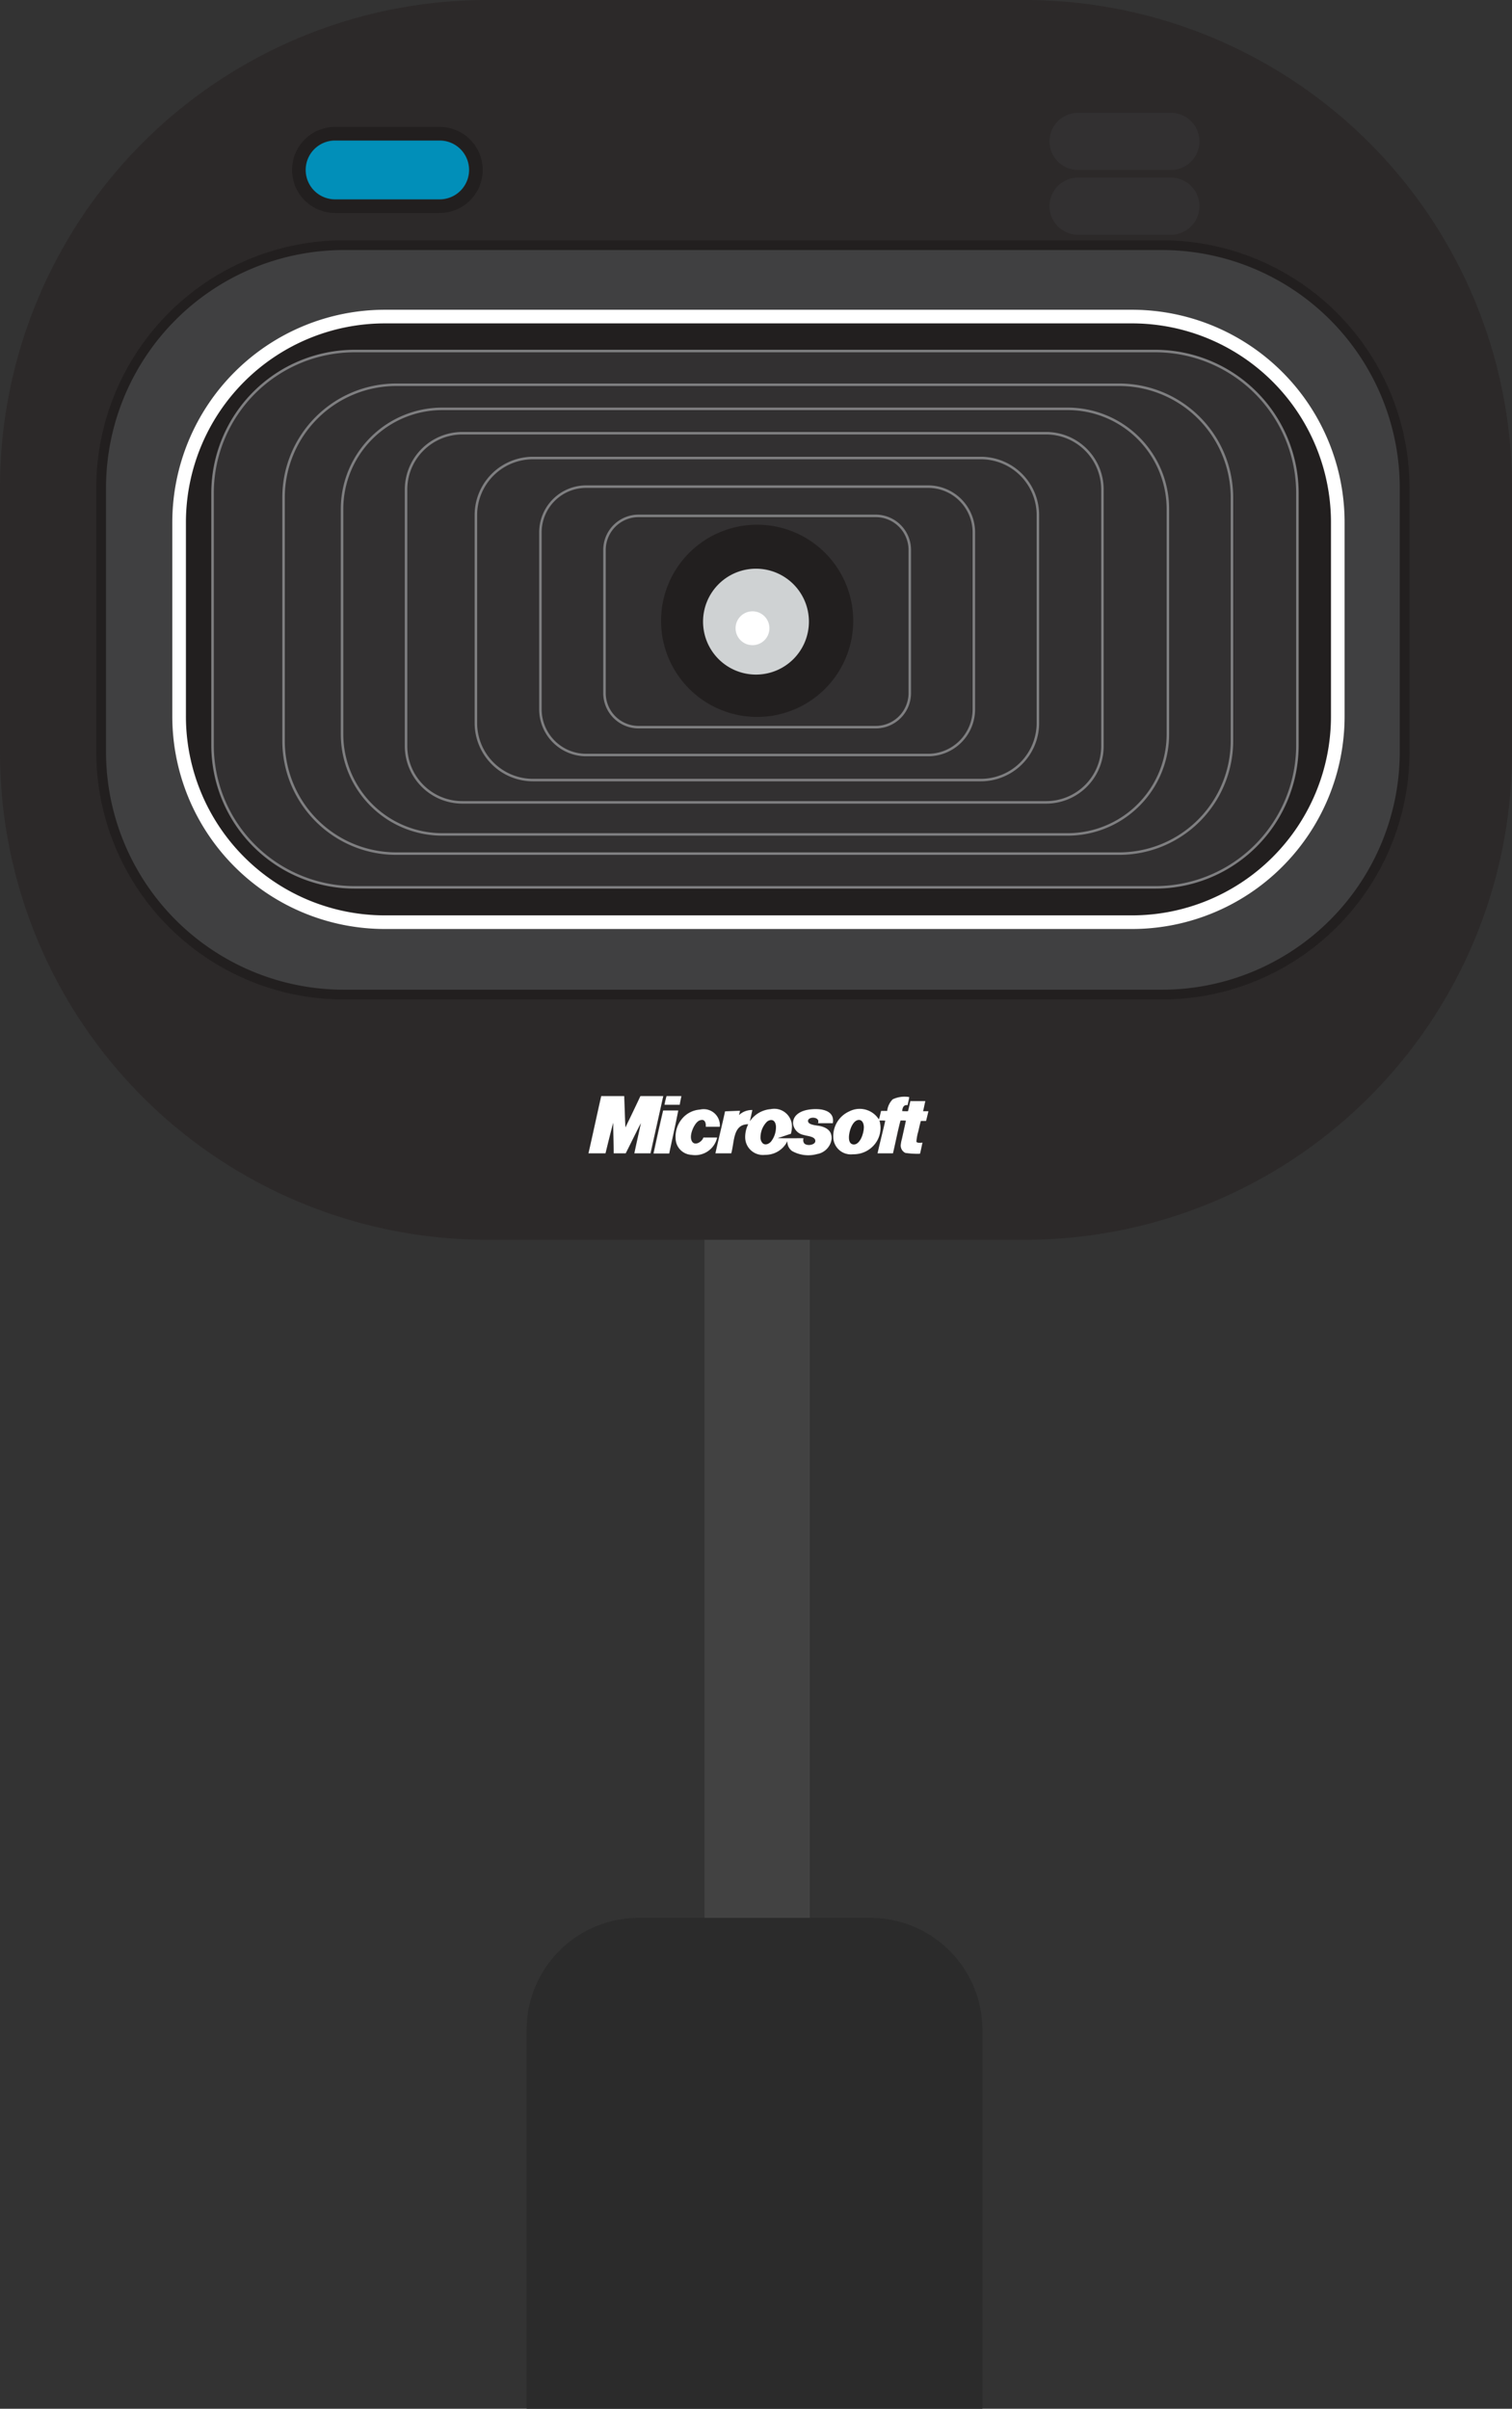 <svg id="Layer_1" data-name="Layer 1" xmlns="http://www.w3.org/2000/svg" viewBox="0 0 112.668 179.44"><rect x="0" y="0" width="112.668" height="179.44" fill="#333333" stroke="none"/><defs><style>.cls-1,.cls-12,.cls-4,.cls-6,.cls-8{fill:none;}.cls-1{stroke:#424242;stroke-linecap:round;stroke-linejoin:round;stroke-width:7.85px;}.cls-2{fill:#2c2929;}.cls-3{fill:#404041;}.cls-12,.cls-4{stroke:#221f1f;}.cls-12,.cls-4,.cls-6,.cls-8{stroke-miterlimit:10;}.cls-4{stroke-width:0.728px;}.cls-15,.cls-5{fill:#221f1f;}.cls-6{stroke:#fff;}.cls-12,.cls-6{stroke-width:1.015px;}.cls-7{fill:#323031;}.cls-8{stroke:#7f7f81;stroke-width:0.187px;}.cls-9{fill:#cfd2d3;}.cls-10,.cls-14{fill:#fff;}.cls-11{fill:#018fb9;}.cls-13{fill:#010101;}.cls-13,.cls-14,.cls-15{fill-rule:evenodd;}.cls-16{fill:#2b2b2b;}</style></defs><line class="cls-1" x1="56.419" y1="152.39" x2="56.419" y2="86.719"/><path class="cls-2" d="M76.357,92.358H36.31A36.31,36.31,0,0,1,0,56.047V36.31A36.309,36.309,0,0,1,36.31,0H76.357A36.31,36.31,0,0,1,112.668,36.31V56.047A36.311,36.311,0,0,1,76.357,92.358"/><path class="cls-3" d="M86.571,74.093H25.633A18.096,18.096,0,0,1,7.536,55.996V36.361a18.095,18.095,0,0,1,18.097-18.097H86.571a18.097,18.097,0,0,1,18.097,18.097v19.635a18.097,18.097,0,0,1-18.097,18.097"/><path class="cls-4" d="M25.633,18.264H86.571a18.097,18.097,0,0,1,18.097,18.097v19.635a18.097,18.097,0,0,1-18.097,18.097H25.633A18.097,18.097,0,0,1,7.536,55.996V36.361A18.097,18.097,0,0,1,25.633,18.264Z"/><path class="cls-5" d="M84.349,68.698H28.684A15.337,15.337,0,0,1,13.347,53.36V38.921a15.337,15.337,0,0,1,15.337-15.338h55.665a15.337,15.337,0,0,1,15.337,15.338V53.36a15.337,15.337,0,0,1-15.337,15.338"/><path class="cls-6" d="M28.685,23.583H84.349A15.337,15.337,0,0,1,99.686,38.92V53.36a15.338,15.338,0,0,1-15.338,15.338H28.684A15.337,15.337,0,0,1,13.347,53.361v-14.44A15.338,15.338,0,0,1,28.685,23.583Z"/><path class="cls-7" d="M86.084,66.103H26.43A10.593,10.593,0,0,1,15.838,55.51V36.744a10.593,10.593,0,0,1,10.593-10.593H86.084a10.592,10.592,0,0,1,10.593,10.593V55.51A10.592,10.592,0,0,1,86.084,66.103"/><path class="cls-8" d="M26.43,26.151H86.084a10.593,10.593,0,0,1,10.593,10.593V55.51a10.593,10.593,0,0,1-10.593,10.593H26.43A10.593,10.593,0,0,1,15.838,55.51V36.744A10.593,10.593,0,0,1,26.43,26.151Z"/><path class="cls-7" d="M83.398,63.59H29.532A8.402,8.402,0,0,1,21.129,55.19V37.065a8.402,8.402,0,0,1,8.403-8.402H83.398a8.401,8.401,0,0,1,8.401,8.402V55.19A8.401,8.401,0,0,1,83.398,63.59"/><path class="cls-8" d="M29.53,28.663H83.396a8.403,8.403,0,0,1,8.403,8.403V55.188a8.402,8.402,0,0,1-8.402,8.402H29.53a8.401,8.401,0,0,1-8.401-8.401V37.064A8.401,8.401,0,0,1,29.53,28.663Z"/><path class="cls-7" d="M79.556,62.16H32.957a7.469,7.469,0,0,1-7.469-7.469V37.927a7.47,7.47,0,0,1,7.469-7.47h46.599a7.47,7.47,0,0,1,7.47,7.47V54.691a7.469,7.469,0,0,1-7.47,7.469"/><path class="cls-8" d="M32.957,30.457h46.6a7.469,7.469,0,0,1,7.469,7.469V54.69a7.47,7.47,0,0,1-7.47,7.47H32.958a7.47,7.47,0,0,1-7.47-7.47V37.926A7.469,7.469,0,0,1,32.957,30.457Z"/><path class="cls-7" d="M77.955,59.773H34.451a4.193,4.193,0,0,1-4.193-4.193V36.466a4.194,4.194,0,0,1,4.193-4.193h43.504a4.194,4.194,0,0,1,4.194,4.193V55.58a4.194,4.194,0,0,1-4.194,4.193"/><path class="cls-8" d="M34.451,32.273h43.505a4.193,4.193,0,0,1,4.193,4.193V55.58a4.193,4.193,0,0,1-4.193,4.193H34.452a4.194,4.194,0,0,1-4.194-4.194V36.466A4.193,4.193,0,0,1,34.451,32.273Z"/><path class="cls-7" d="M73.088,58.111H39.714A4.251,4.251,0,0,1,35.461,53.86V38.373a4.252,4.252,0,0,1,4.252-4.252h33.375a4.252,4.252,0,0,1,4.252,4.252V53.86a4.251,4.251,0,0,1-4.252,4.251"/><path class="cls-8" d="M39.712,34.121h33.376A4.252,4.252,0,0,1,77.34,38.373V53.859a4.252,4.252,0,0,1-4.252,4.252H39.713a4.252,4.252,0,0,1-4.252-4.252V38.372A4.251,4.251,0,0,1,39.712,34.121Z"/><path class="cls-7" d="M69.158,56.245H43.679a3.408,3.408,0,0,1-3.409-3.408V39.66a3.408,3.408,0,0,1,3.409-3.408h25.479a3.408,3.408,0,0,1,3.409,3.408v13.177a3.408,3.408,0,0,1-3.409,3.408"/><path class="cls-8" d="M43.678,36.252h25.48a3.409,3.409,0,0,1,3.409,3.409V52.837a3.408,3.408,0,0,1-3.408,3.408h-25.48A3.409,3.409,0,0,1,40.27,52.836V39.66A3.408,3.408,0,0,1,43.678,36.252Z"/><path class="cls-7" d="M65.254,54.169H47.581a2.539,2.539,0,0,1-2.538-2.538V40.968a2.538,2.538,0,0,1,2.538-2.538H65.254a2.538,2.538,0,0,1,2.539,2.538v10.663a2.539,2.539,0,0,1-2.539,2.538"/><path class="cls-8" d="M47.582,38.431H65.255a2.538,2.538,0,0,1,2.538,2.538v10.663a2.538,2.538,0,0,1-2.538,2.538H47.582A2.539,2.539,0,0,1,45.044,51.63V40.969A2.539,2.539,0,0,1,47.582,38.431Z"/><path class="cls-5" d="M63.579,46.248a7.16,7.16,0,1,1-7.16-7.16,7.161,7.161,0,0,1,7.16,7.16"/><path class="cls-9" d="M60.277,46.308a3.944,3.944,0,1,1-3.943-3.943,3.943,3.943,0,0,1,3.943,3.943"/><path class="cls-10" d="M57.334,46.801a1.261,1.261,0,1,1-1.261-1.261,1.262,1.262,0,0,1,1.261,1.261"/><path class="cls-11" d="M32.763,15.358H24.969a2.698,2.698,0,0,1,0-5.396h7.794a2.698,2.698,0,1,1,0,5.396"/><path class="cls-12" d="M32.763,15.358H24.969a2.698,2.698,0,0,1,0-5.396h7.794a2.698,2.698,0,1,1,0,5.396Z"/><path class="cls-7" d="M87.251,12.66H80.332a2.127,2.127,0,0,1,0-4.255h6.918a2.127,2.127,0,0,1,0,4.255"/><path class="cls-7" d="M87.251,17.486H80.332a2.127,2.127,0,0,1,0-4.255h6.918a2.127,2.127,0,0,1,0,4.255"/><path class="cls-13" d="M46.626,85.92H45.73c0-.771-.035-1.507-.034-2.279-.201.751-.39,1.512-.575,2.279H43.849c.323-1.418.63-2.853.952-4.271h1.715c.029.779.054,1.561.088,2.335q.567-1.158,1.118-2.335h1.703q-.476,2.136-.951,4.271H47.268c.155-.756.329-1.492.487-2.246.002-.009.011-.011.011-.022-.389.747-.758,1.514-1.14,2.268"/><path class="cls-13" d="M50.775,81.65c-.04.219-.09.427-.122.653h-1.14a5.988,5.988,0,0,1,.156-.653Z"/><path class="cls-13" d="M67.757,81.728c-.032.207-.085.394-.122.597-.317-.032-.376.192-.409.442a3.165,3.165,0,0,0,.431.012c.066-.244.122-.497.177-.753h1.117c-.057.249-.103.509-.166.753h.399c-.058.244-.116.488-.177.731h-.388c-.077.246-.126.504-.187.762a3.48,3.48,0,0,0-.144.786c.085.106.303.072.455.063-.07.269-.115.536-.189.8a3.584,3.584,0,0,1-1.096-.033.615.615,0,0,1-.343-.576,2.503,2.503,0,0,1,.088-.464c.096-.426.212-.957.299-1.361a2.703,2.703,0,0,0-.398-.011c-.213.789-.37,1.636-.564,2.445h-1.151c.182-.821.39-1.615.575-2.434a3.183,3.183,0,0,0-.431-.011,1.93,1.93,0,0,1-.365,1.782,2.015,2.015,0,0,1-1.604.729,1.307,1.307,0,0,1-1.472-1.261,2.013,2.013,0,0,1,1.195-1.936,1.692,1.692,0,0,1,2.201.598c.07-.198.109-.423.166-.631h.455a1.452,1.452,0,0,1,.409-.863,2.064,2.064,0,0,1,1.239-.166m-4.293,2.224c-.15.358-.315,1.223.199,1.25.47.024.767-.821.764-1.283-.002-.32-.145-.583-.421-.542-.257.037-.431.309-.542.575"/><path class="cls-13" d="M58.939,84.46c-.331.104-.647.222-.984.32.62.027,1.287.004,1.926.012a.416.416,0,0,0,.044.376c.202.232.827.127.83-.166.002-.352-.597-.362-.874-.454a.975.975,0,0,1-.786-.841c-.025-.589.486-.933,1.117-1.04.871-.145,2.03-.002,1.847,1.007H60.953c.191-.499-.726-.522-.741-.177-.014.321.662.326.952.399.45.113.836.363.808.94a1.322,1.322,0,0,1-1.096,1.14,2.458,2.458,0,0,1-1.859-.233.839.839,0,0,1-.342-.73,1.821,1.821,0,0,1-1.671,1.017,1.321,1.321,0,0,1-1.472-1.194,2.079,2.079,0,0,1,.222-1.084c-1.144,0-1.015,1.273-1.262,2.168h-1.184c.229-1.055.493-2.074.719-3.131.37-.017.741-.034,1.118-.044-.024.109-.046.219-.078.321a1.392,1.392,0,0,1,.996-.376c-.061.281-.122.564-.188.84a2.071,2.071,0,0,1,1.56-.907,1.319,1.319,0,0,1,1.572,1.449,2.396,2.396,0,0,1-.068.388m-1.736-.951a1.65,1.65,0,0,0-.476,1.161.589.589,0,0,0,.177.454c.216.166.485.003.609-.144a1.735,1.735,0,0,0,.365-1.095c-.009-.297-.144-.553-.432-.498a.542.542,0,0,0-.243.122"/><path class="cls-13" d="M53.64,83.94H52.589c.023-.237-.04-.475-.232-.509a.52.52,0,0,0-.377.133c-.287.242-.662,1.063-.409,1.472.218.352.748.015.84-.299h1.03a1.678,1.678,0,0,1-1.914,1.295,1.245,1.245,0,0,1-1.184-1.229,2.065,2.065,0,0,1,.486-1.471,1.902,1.902,0,0,1,1.329-.675A1.21,1.21,0,0,1,53.64,83.94"/><path class="cls-13" d="M49.414,82.723h1.129c-.2,1.051-.455,2.142-.675,3.209H48.695c.235-1.074.467-2.151.719-3.209"/><path class="cls-14" d="M64.007,83.376c.276-.041.419.223.421.542.003.462-.293,1.308-.764,1.283-.514-.027-.349-.891-.199-1.25.111-.265.285-.538.542-.575"/><path class="cls-14" d="M57.446,83.387c.288-.055.423.201.432.498a1.734,1.734,0,0,1-.366,1.095c-.124.147-.392.31-.608.144a.589.589,0,0,1-.177-.454,1.65,1.65,0,0,1,.476-1.161.543.543,0,0,1,.243-.122"/><path class="cls-14" d="M47.765,83.653c0,.01-.008.012-.01.021-.159.754-.332,1.49-.488,2.246h1.206q.478-2.133.951-4.27h-1.703q-.55,1.176-1.118,2.335c-.033-.775-.058-1.557-.088-2.335H44.8c-.322,1.418-.628,2.852-.952,4.27h1.273c.184-.766.374-1.528.575-2.279-.001.772.033,1.509.033,2.279h.897c.382-.754.751-1.52,1.139-2.267m1.904-2.003a5.948,5.948,0,0,0-.156.653h1.14c.032-.226.082-.434.122-.653Zm16.849.243a1.463,1.463,0,0,0-.409.863h-.454c-.058.208-.097.434-.166.631a1.692,1.692,0,0,0-2.201-.598,2.014,2.014,0,0,0-1.196,1.937,1.307,1.307,0,0,0,1.472,1.261,2.013,2.013,0,0,0,1.605-.731,1.928,1.928,0,0,0,.365-1.781,3.178,3.178,0,0,1,.431.012c-.185.818-.393,1.613-.576,2.433h1.152c.193-.808.35-1.655.563-2.445a2.716,2.716,0,0,1,.399.012c-.087.404-.204.934-.299,1.36a2.501,2.501,0,0,0-.088.465.613.613,0,0,0,.343.575,5.964,5.964,0,0,0,1.095.062c.075-.265.12-.559.19-.829-.153.009-.37.043-.455-.062a3.519,3.519,0,0,1,.143-.786c.062-.259.111-.517.188-.764h.387c.061-.241.12-.485.177-.729h-.398c.062-.244.108-.504.166-.753H67.835c-.055.255-.112.509-.177.753a3.362,3.362,0,0,1-.432-.012c.033-.25.093-.475.409-.442.038-.204.09-.39.122-.598a2.073,2.073,0,0,0-1.239.166m-7.512,2.18a1.318,1.318,0,0,0-1.571-1.45,2.068,2.068,0,0,0-1.56.908c.066-.277.127-.559.188-.841a1.394,1.394,0,0,0-.996.376c.031-.102.053-.212.078-.321-.377.011-.748.027-1.118.044-.227,1.057-.49,2.077-.719,3.131h1.184c.247-.895.118-2.168,1.262-2.168a2.078,2.078,0,0,0-.222,1.084,1.322,1.322,0,0,0,1.472,1.196,1.822,1.822,0,0,0,1.67-1.019.845.845,0,0,0,.343.731,2.459,2.459,0,0,0,1.859.232,1.319,1.319,0,0,0,1.095-1.14c.029-.577-.357-.827-.807-.94-.29-.072-.966-.078-.952-.399.015-.345.932-.321.741.177h1.106c.183-1.009-.976-1.152-1.847-1.006-.631.106-1.142.451-1.118,1.039a.977.977,0,0,0,.786.841c.278.093.877.102.874.454-.002.293-.627.398-.83.166a.416.416,0,0,1-.044-.376c-.638-.007-1.305.015-1.925-.011.337-.098.653-.217.984-.321a2.399,2.399,0,0,0,.067-.387m-6.848-1.416a1.903,1.903,0,0,0-1.328.674,2.065,2.065,0,0,0-.487,1.472,1.245,1.245,0,0,0,1.184,1.229,1.678,1.678,0,0,0,1.914-1.295h-1.029c-.093.314-.622.651-.841.299-.253-.41.122-1.23.409-1.472a.517.517,0,0,1,.377-.133c.192.034.255.272.233.509h1.05a1.209,1.209,0,0,0-1.482-1.283m-3.463,3.275h1.173c.22-1.067.474-2.158.675-3.209H49.414c-.252,1.058-.485,2.135-.719,3.209"/><path class="cls-15" d="M63.951,83.432c.276-.04.418.224.421.542.003.463-.294,1.309-.764,1.284-.515-.027-.349-.891-.199-1.25.111-.265.285-.538.542-.576"/><path class="cls-15" d="M57.39,83.444c.288-.055.423.201.432.498a1.74,1.74,0,0,1-.366,1.095c-.124.146-.392.31-.608.143a.589.589,0,0,1-.178-.453,1.66,1.66,0,0,1,.477-1.162.548.548,0,0,1,.243-.121"/><path class="cls-16" d="M73.204,151.226V179.44H39.239v-28.214a8.355,8.355,0,0,1,8.356-8.356h17.253a8.356,8.356,0,0,1,8.356,8.356"/></svg>